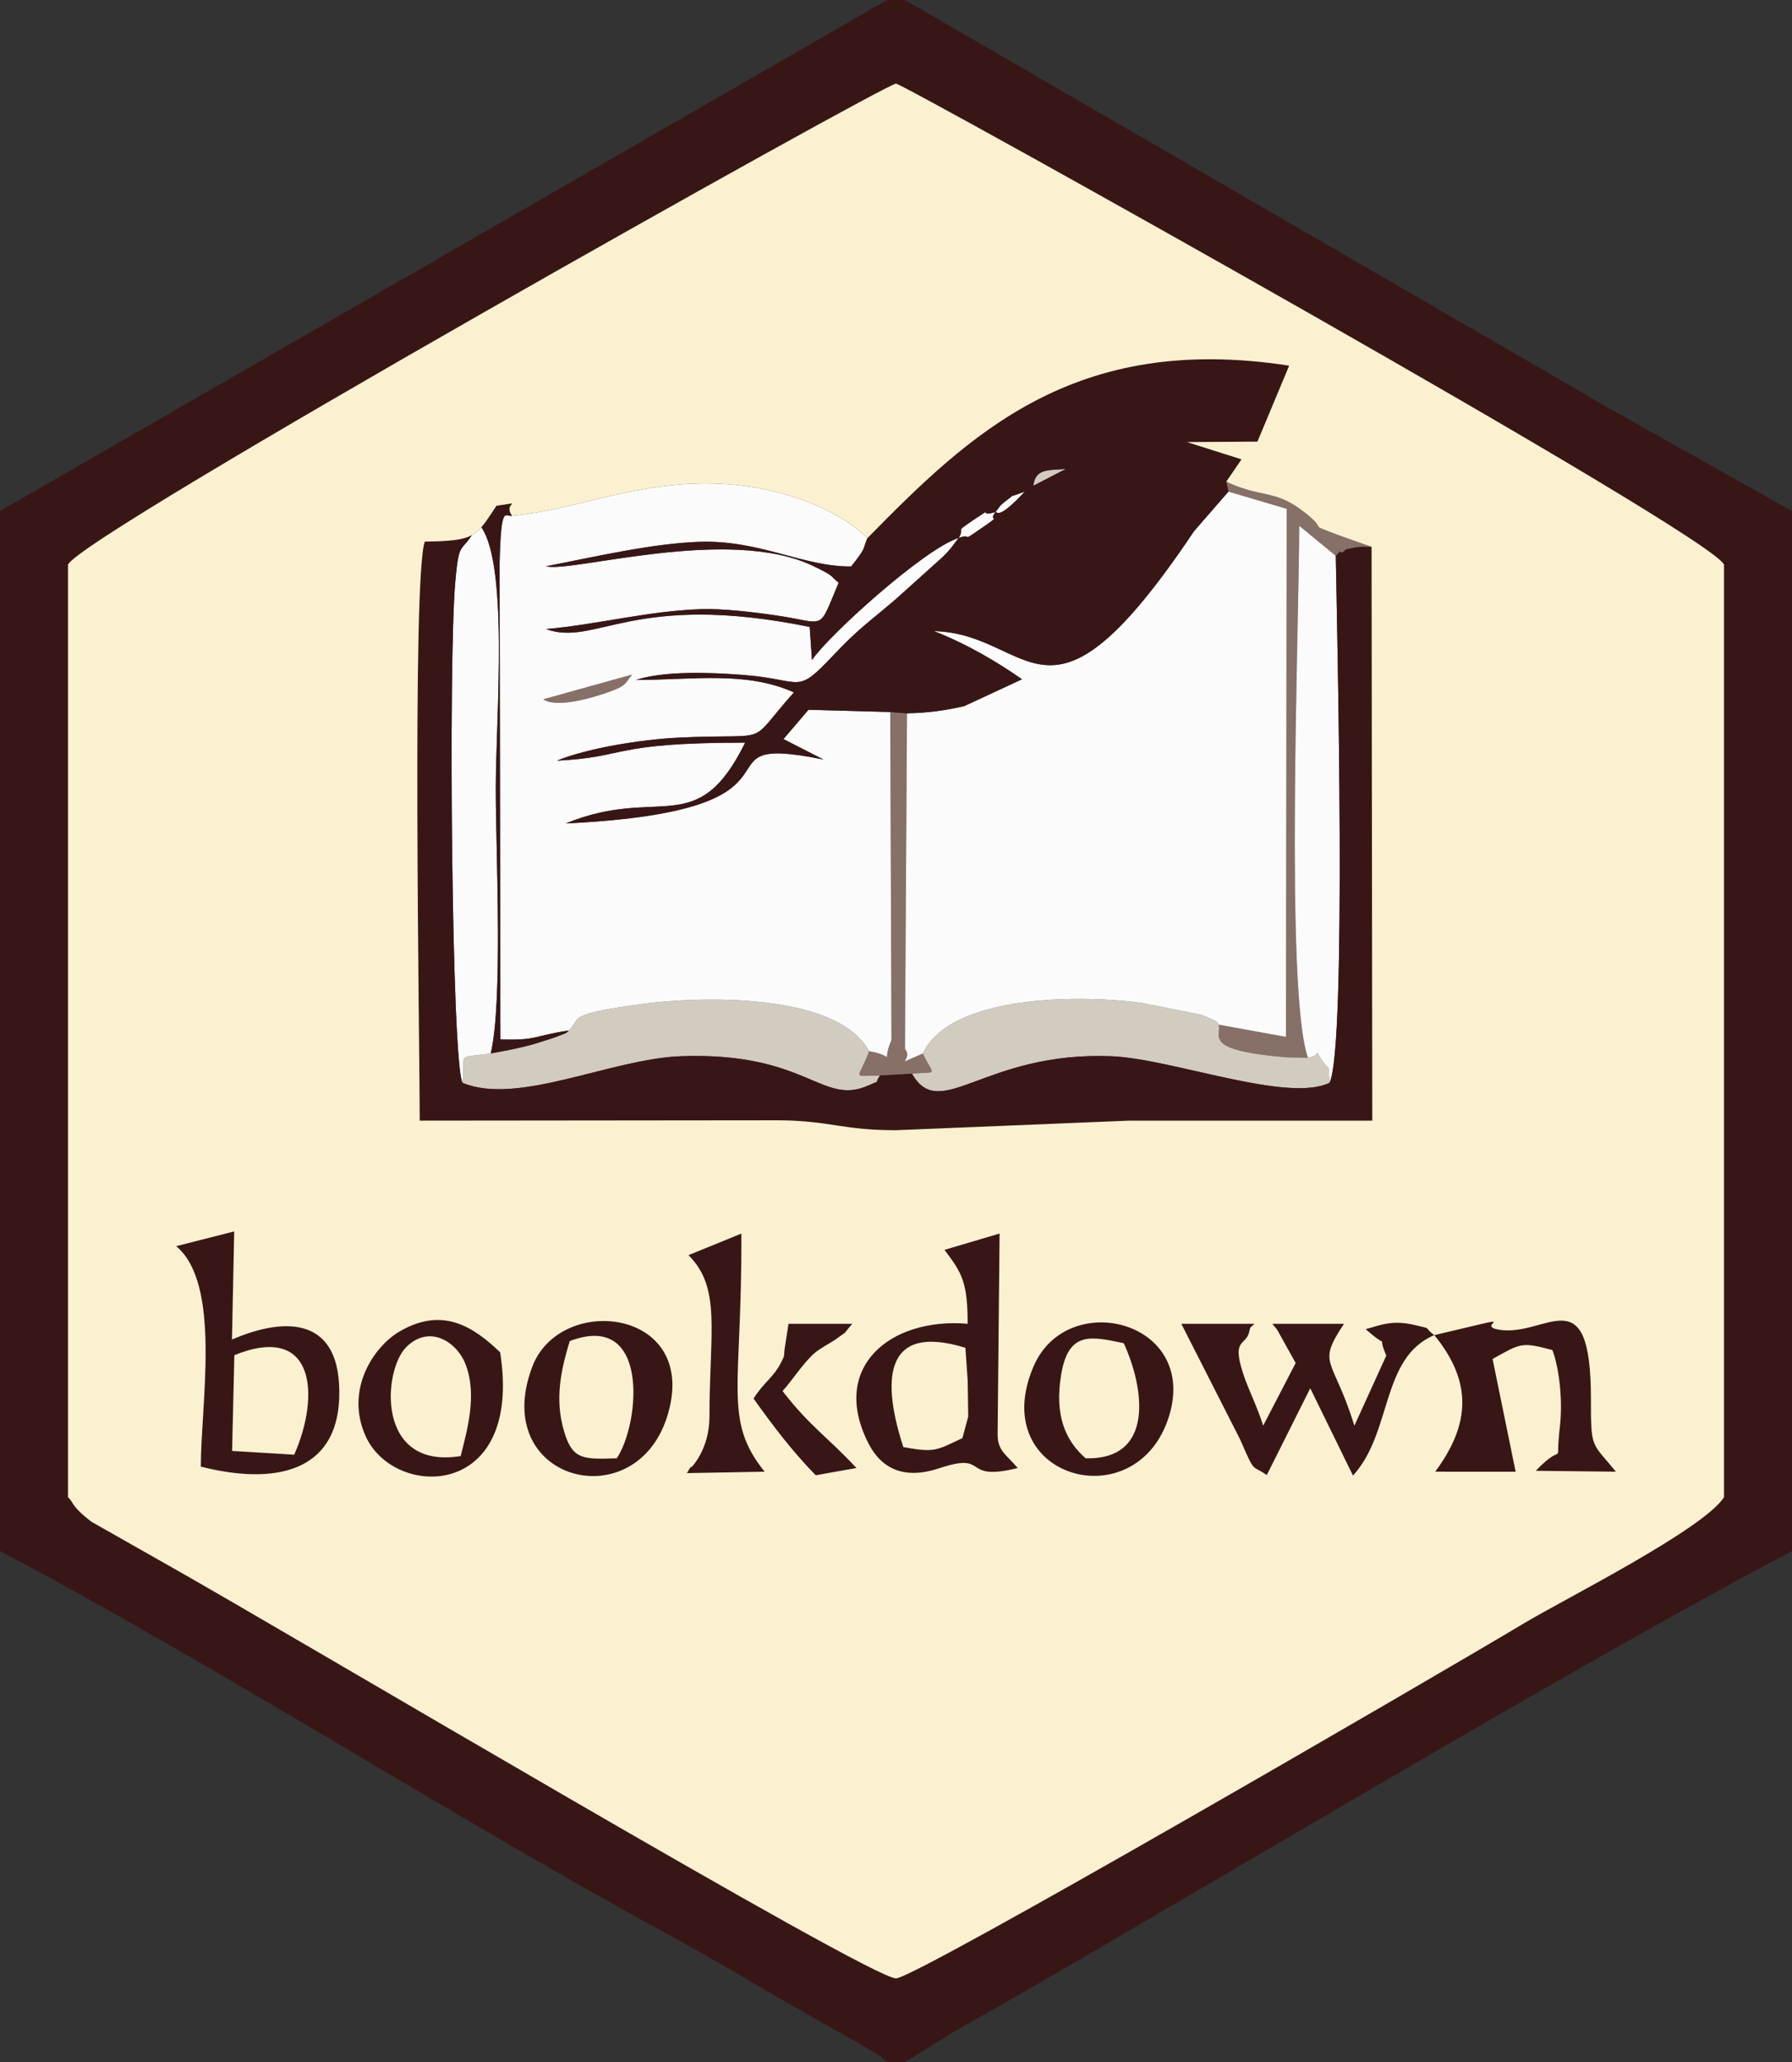 <?xml version="1.0" encoding="UTF-8"?>
<svg xmlns="http://www.w3.org/2000/svg" xml:space="preserve" width="100%" height="100%" version="1.1" viewBox="0 0 7055.54 8113.88">
 <rect x="0" y="0" width="7055.54" height="8113.88" fill="#333333" stroke="none"/>
 <g>
  <g>
   <path fill="#867067" d="M4798.2 4032.06c13.75,46.51 -67.92,99.61 267.16,128.52l84.16 1.55c-91.02,-261.28 -34.25,-1707.62 -34.25,-2093.34l144.02 118.43c6.66,-4.64 15.85,-21.38 19.71,-14.3 4.08,7.5 17.33,-10.39 22.98,-11.59 48.42,-10.29 46.43,-9.39 98.29,-9.39l-135.01 -47.99c-125.82,-48.31 -30.91,-9.57 -124.88,-84.77 -120.46,-96.4 -167.49,-56.5 -312.21,-123.74l8.35 39.01 229.47 67.8 -2.95 2077.92 -264.84 -48.11z"/>
   <path fill="#867067" d="M3421.94 4136.4c-43.1,117.21 -73.15,95.16 42.88,96.11l125.9 -7.42c103.67,-10.83 88.32,14.95 42.45,-79.32 -128.82,54.41 -33.69,25.64 -70.12,-18.27l7.97 -1320.6 -65.93 -5.14 4.83 1290.46c-43.32,101.3 23.62,62.65 -87.98,44.18z"/>
   <path fill="#867067" d="M2138.93 2751.66c50.69,35.65 189.72,-3.66 261.65,-29.96 65.26,-23.86 57.97,-29.03 88.14,-67.31l-349.79 97.27z"/>
   <path fill="#D2CBC0" d="M2240.29 4054.82c-17.27,13.4 5.82,3.63 -58.7,28.37 -0.34,0.13 -72.45,23.17 -75.9,24.13 -81.16,22.49 -125.51,28.45 -173.36,37.87 -144.43,21.68 -95.36,-10.1 -111.6,115.47 215.94,91.74 585.38,-94.36 859.46,-104.35 497.78,-18.15 554.52,196.58 738.13,115.28 157.17,-69.61 -9.97,42.06 46.5,-39.08 -116.03,-0.95 -85.98,21.1 -42.88,-96.11 -127.86,-235.17 -680.25,-214.89 -892.65,-185.88 -304.03,41.53 -237.93,52.5 -289,104.3z"/>
   <path fill="#D2CBC0" d="M3633.17 4145.77c45.87,94.27 61.22,68.49 -42.45,79.32 111.57,195.23 283.42,-88.46 784.63,-68.83 238.43,9.34 693.96,185.63 859.46,104.4 -14.15,-139.5 32.39,-2.37 -25.63,-82.52 -46.6,-64.38 5.67,-25.04 -59.66,-16.01l-84.16 -1.55c-335.08,-28.91 -253.41,-82.01 -267.16,-128.52 -13.15,-11.91 14.99,-4.71 -67.84,-38.61l-233.91 -46.65c-225.42,-32.27 -752.91,-37.67 -863.28,198.97z"/>
   <path fill="#D2CBC0" d="M4068.4 1911.55l128.29 -66.24c-68.25,5.92 -120.11,-3.27 -128.29,66.24z"/>
   <path fill="#FBFBFB" d="M2138.93 2751.66l349.79 -97.27c-30.17,38.28 -22.88,43.45 -88.14,67.31 -71.93,26.3 -210.96,65.61 -261.65,29.96zm-122.38 -722.22c-26.72,7.13 -43.95,-54.37 -49.54,189.1l3.16 1871.56c145.88,4.63 128.02,-13.92 270.12,-35.28 51.07,-51.8 -15.03,-62.77 289,-104.3 212.4,-29.01 764.79,-49.29 892.65,185.88 111.6,18.47 44.66,57.12 87.98,-44.18l-4.83 -1290.46 -322.02 -8.8 -98.4 115.32 157.48 80.37c-552.33,-111.9 46.33,200.16 -1014.28,251.52 368.64,-150.94 515.43,68.64 706,-317.94 -534,0 -460.08,57.38 -741.28,71 118.27,-48.43 330.18,-84 487.63,-91.13 371.6,-16.83 253.63,37.83 445.56,-177.6 -188.2,-84.49 -396.18,-49.5 -621.68,-48.77 105.44,-35.97 291.81,-30.27 424.87,-19.67 237.92,18.96 201.65,81.58 353.65,-79.02 99.1,-104.71 135.13,-126 242.35,-217.55l184.93 -166.16c5.16,-5.1 12.95,-12.72 17.75,-17.8 4.78,-5.07 12.37,-14.18 16.54,-18.87l30.52 -40c-135.32,42.21 -513.33,384.34 -577.76,480.57l-9.07 -130.28c-695.74,-141.96 -842.13,79.73 -1038.06,8.32 194.52,-16.23 405.14,-71.99 612.55,-78.3 80.18,-2.44 192.98,9.96 297.32,25.31 196.96,28.99 159.73,65.96 242.3,-129.23 -38.26,-31.38 -14.99,-24.87 -99.46,-65.57 -333.04,-160.45 -954.53,27.61 -1052.71,0.84 181.91,-35 417.38,-90.21 604.09,-96.19 239.62,-7.68 407.88,98.49 597.47,96.98 60.43,-76.97 43.23,-61.96 63.85,-111.69 -131.62,-128.34 -376.94,-213.37 -628.92,-215.04 -297.91,-1.96 -520.15,103.68 -769.76,127.06z"/>
   <path fill="#FBFBFB" d="M3571.02 2806.9l-7.97 1320.6c36.43,43.91 -58.7,72.68 70.12,18.27 110.37,-236.64 637.86,-231.24 863.28,-198.97l233.91 46.65c82.83,33.9 54.69,26.7 67.84,38.61l264.84 48.11 2.95 -2077.92 -229.47 -67.8 -135.41 155.78c-584.09,871.2 -629.5,402.41 -1024.11,393.15 131.1,50.9 254.18,124.41 346.78,189.61l-227.76 105.67c-73.84,16.68 -138.61,26.46 -225,28.24z"/>
   <path fill="#FBFBFB" d="M1820.73 4260.66c16.24,-125.57 -32.83,-93.79 111.6,-115.47 48.78,-211.98 19.77,-789.51 19.77,-1040.75 0,-286.29 54.66,-912.75 -68.27,-1044.22 -69.13,134.68 -74.91,45.14 -91.35,230.43 -27.41,308.7 -14.43,1885.4 28.25,1970.01z"/>
   <path fill="#FBFBFB" d="M5149.52 4162.13c65.33,-9.03 13.06,-48.37 59.66,16.01 58.02,80.15 11.48,-56.98 25.63,82.52 67.98,-136.39 29.92,-1776.24 24.48,-2073.44l-144.02 -118.43c0,385.72 -56.77,1832.06 34.25,2093.34z"/>
   <path fill="#FBFBFB" d="M3774.71 2116.66c61.08,-20.38 3.3,20.92 76.59,-29.22 109.77,-75.09 33.22,-24.65 68.27,-72.86 -74.94,22.79 -0.74,-26.22 -78.92,26.15 -91.37,61.2 -38.39,29.08 -65.94,75.93z"/>
   <path fill="#FBFBFB" d="M3919.57 2014.58c6.49,-2.3 7.89,35.3 115.41,-80.13 -158.43,58.45 2.54,-21.37 -58.69,24.34 -45.87,34.25 -34.3,28.94 -56.72,55.79z"/>
   <path fill="#391616" d="M267.7 5891.38l0 -3668.88c31.04,-106.23 3216.07,-1893.15 3260.1,-1893.36 29.03,-0.13 3227.52,1782.07 3260.04,1893.36l0 3668.88c-80.91,126.66 -628.33,400.83 -787.91,496.39 -340.63,203.95 -2395.41,1397.33 -2472.13,1396.97 -105.47,-0.5 -2385.61,-1355.05 -2851.31,-1617.37l-315.93 -179.09c-82.26,-62.69 -68.42,-74.65 -92.86,-96.9zm-267.7 -3880.59l0 4092.3c844.63,446.4 1791.53,1052.11 2622.65,1504.81 156.42,85.21 273.23,153.54 426.24,244.04l382.34 217.36c63.14,40.45 24.76,12.89 61.22,44.58l70.64 0 196.36 -121.09c86.25,-50.62 145.49,-81.82 225.12,-127.66 849.31,-489.02 2197.61,-1300.45 3070.97,-1762.04l0 -4092.3 -742.84 -417c-6.6,-3.91 -15.53,-9.08 -22.13,-13.08 -6.67,-4.04 -15.59,-9.24 -22.26,-13.36l-2705.22 -1567.35 -70.64 0 -3492.45 2010.79z"/>
   <path fill="#391616" d="M3774.71 2116.66c27.55,-46.85 -25.43,-14.73 65.94,-75.93 78.18,-52.37 3.98,-3.36 78.92,-26.15 -35.05,48.21 41.5,-2.23 -68.27,72.86 -73.29,50.14 -15.51,8.84 -76.59,29.22zm144.86 -102.08c22.42,-26.85 10.85,-21.54 56.72,-55.79 61.23,-45.71 -99.74,34.11 58.69,-24.34 -107.52,115.43 -108.92,77.83 -115.41,80.13zm148.83 -103.03c8.18,-69.51 60.04,-60.32 128.29,-66.24l-128.29 66.24zm-653.17 205.87c-20.62,49.73 -3.42,34.72 -63.85,111.69 -189.59,1.51 -357.85,-104.66 -597.47,-96.98 -186.71,5.98 -422.18,61.19 -604.09,96.19 98.18,26.77 719.67,-161.29 1052.71,-0.84 84.47,40.7 61.2,34.19 99.46,65.57 -82.57,195.19 -45.34,158.22 -242.3,129.23 -104.34,-15.35 -217.14,-27.75 -297.32,-25.31 -207.41,6.31 -418.03,62.07 -612.55,78.3 195.93,71.41 342.32,-150.28 1038.06,-8.32l9.07 130.28c64.43,-96.23 442.44,-438.36 577.76,-480.57l-30.52 40c-4.17,4.69 -11.76,13.8 -16.54,18.87 -4.8,5.08 -12.59,12.7 -17.75,17.8l-184.93 166.16c-107.22,91.55 -143.25,112.84 -242.35,217.55 -152,160.6 -115.73,97.98 -353.65,79.02 -133.06,-10.6 -319.43,-16.3 -424.87,19.67 225.5,-0.73 433.48,-35.72 621.68,48.77 -191.93,215.43 -73.96,160.77 -445.56,177.6 -157.45,7.13 -369.36,42.7 -487.63,91.13 281.2,-13.62 207.28,-71 741.28,-71 -190.57,386.58 -337.36,167 -706,317.94 1060.61,-51.36 461.95,-363.42 1014.28,-251.52l-157.48 -80.37 98.4 -115.32 322.02 8.8 65.93 5.14c86.39,-1.78 151.16,-11.56 225,-28.24l227.76 -105.67c-92.6,-65.2 -215.68,-138.71 -346.78,-189.61 394.61,9.26 440.02,478.05 1024.11,-393.15l135.41 -155.78 -8.35 -39.01 60.03 -87.92 -214.64 -67.89 277.28 -1.81 124.93 -298.97c-845.07,-130.57 -1257.28,268.33 -1660.54,678.57z"/>
   <path fill="#391616" d="M5400.27 2151.94c-51.86,0 -49.87,-0.9 -98.29,9.39 -5.65,1.2 -18.9,19.09 -22.98,11.59 -3.86,-7.08 -13.05,9.66 -19.71,14.3 5.44,297.2 43.5,1937.05 -24.48,2073.44 -165.5,81.23 -621.03,-95.06 -859.46,-104.4 -501.21,-19.63 -673.06,264.06 -784.63,68.83l-125.9 7.42c-56.47,81.14 110.67,-30.53 -46.5,39.08 -183.61,81.3 -240.35,-133.43 -738.13,-115.28 -274.08,9.99 -643.52,196.09 -859.46,104.35 -42.68,-84.61 -55.66,-1661.31 -28.25,-1970.01 16.44,-185.29 22.22,-95.75 91.35,-230.43 122.93,131.47 68.27,757.93 68.27,1044.22 0,251.24 29.01,828.77 -19.77,1040.75 47.85,-9.42 92.2,-15.38 173.36,-37.87 3.45,-0.96 75.56,-24 75.9,-24.13 64.52,-24.74 41.43,-14.97 58.7,-28.37 -142.1,21.36 -124.24,39.91 -270.12,35.28l-3.16 -1871.56c5.59,-243.47 22.82,-181.97 49.54,-189.1 -41.14,-53.03 58.18,-55.76 -61.76,-39.37 -81.11,121.14 -80.74,138.4 -282.22,141.11 -51.23,138.4 -20.16,1976.21 -20.08,2278.54l1418.08 -1.41c200.43,2.48 246.38,39.1 457.2,39.1l917.22 -37.69c319.35,0 638.71,0 958.06,0l-2.78 -2257.78z"/>
   <path fill="#391616" d="M5647.21 5253.6c-45.93,-33.28 -0.88,-22.19 -77.89,-39.97 -92.4,-21.34 -136.52,2.28 -192.59,16.43 110.78,96.94 36.2,-1.17 81.4,104.08l-125.63 275.78c-84.09,-272.92 -150.6,-235.3 -40.84,-400.86l-282.23 0c5.69,7.93 14.66,17.04 18.55,22.65l73.33 131.65 -127.91 246.56c-24.97,-80.11 -57.43,-138.79 -79.56,-207.35 -46.38,-143.66 15.73,-101.52 26.6,-170.02 2.23,-14.05 12.82,-15.27 18.44,-23.49l-287.79 0 231.31 454.69c61.75,141.64 42.93,96.4 105.16,140.76l171.22 -341.68 168.15 343.48c155.48,-168.3 108.64,-463.55 320.28,-552.71z"/>
   <path fill="#391616" d="M3556.72 5694.23c-80.21,-245.84 -88.57,-493.14 244.23,-390.79l9.04 129.33 2.04 141.4 -22.8 84.79c-101.32,46.43 -104.54,58.84 -232.51,35.27zm450.42 82.37c-44.21,-52.47 -79.27,-66.77 -79.27,-132.16l7.8 -790.66 -216.99 64.34c70.71,93.5 90.3,127.55 91.31,290.77 -306.46,-25.62 -544.02,172.24 -390.32,471.56 52.2,101.66 143.8,142.04 277.8,97.29 202.85,-67.75 82.31,55.15 309.67,-1.14z"/>
   <path fill="#391616" d="M922.79 5332.5c319.23,-128.87 337.82,160.32 235.54,391.64l-244.46 -14.71 8.92 -376.93zm412.77 168.92c11.13,-316.76 -204.33,-324.4 -422.2,-230.47l8.82 -425.46 -228.67 58.12c179.59,148.56 97.12,619.67 97.12,867.42 288.84,73.61 534.66,22.57 544.93,-269.61z"/>
   <path fill="#391616" d="M5647.21 5253.6c149.89,183.77 142.66,349.44 3.45,537.47l316.84 0.04 -90.82 -443.59c111.32,-61.99 112.62,-67.84 235.31,-35.1 26.09,66.66 41.73,196.5 29.73,299.75 -21.2,182.48 26.55,47.86 -95.06,175.4l315.37 3.54c-95.49,-118.42 -98.23,-84.95 -98.2,-288.13 0.07,-486.45 -177.07,-240.07 -361.63,-270.65 -107.41,-17.79 137.02,-71.49 -254.99,21.27z"/>
   <path fill="#391616" d="M2243.25 5277.14c315.82,-120.44 277.07,323.02 185.19,461.09 -140.43,4.75 -180.27,6.37 -213.74,-129.72 -30.2,-122.77 0.56,-239.13 28.55,-331.37zm383.61 296.74c133.43,-423.7 -419.79,-489.19 -531.16,-196.01 -170.02,447.59 403.93,600.02 531.16,196.01z"/>
   <path fill="#391616" d="M4274.32 5738.23c-78.55,-68.53 -123.45,-167.89 -96.13,-329.67 29.09,-172.32 117.09,-149.78 246.04,-123.22 79.4,170.78 125.44,460.08 -149.91,452.89zm328.09 -164.35c118.14,-376.62 -400.07,-506.72 -532.97,-197.49 -188.54,438.69 404.6,606.76 532.97,197.49z"/>
   <path fill="#391616" d="M1813.68 5729.51c-335.28,54.66 -305.95,-337.86 -213.94,-429.01 90.8,-89.95 198.74,-21.15 233.24,68.09 46.85,121.19 5.92,259.86 -19.3,360.92zm155.55 -408.29c-106.44,-101.87 -226.91,-180.49 -396,-82.01 -101.34,59.03 -216.21,228.51 -133.66,412.15 111.46,247.94 621.44,253.41 529.66,-330.14z"/>
   <path fill="#391616" d="M2704.33 5796.72l306.32 -5.61c-164.9,-204.5 -88.33,-331.89 -91.73,-937.12l-208.26 84.89c130.22,129.64 82.6,301.89 82.6,635 0,128.68 -70.46,199.43 -70.62,199.1 -2.79,-5.75 -12.94,15.91 -18.31,23.74z"/>
   <path fill="#391616" d="M3090.81 5297.79c-7.61,42.22 4.47,24.62 -17.27,66.69 -28.88,55.87 -66.95,75.52 -106.67,138.85 75.75,105.85 146.34,200.29 244.66,301.8l160.61 -28.53c-117.05,-125.58 -183.36,-163.58 -290.94,-302.83 39.33,-43.41 80.63,-109.95 126.41,-149.83 20.19,-17.58 69.77,-44.15 83.29,-53.95 56.06,-40.65 22.21,-12.54 64.89,-60.93l-251.35 0 -13.63 88.73z"/>
   <path fill="#FBF1D0" d="M1969.23 5321.22c91.78,583.55 -418.2,578.08 -529.66,330.14 -82.55,-183.64 32.32,-353.12 133.66,-412.15 169.09,-98.48 289.56,-19.86 396,82.01zm2633.18 252.66c-128.37,409.27 -721.51,241.2 -532.97,-197.49 132.9,-309.23 651.11,-179.13 532.97,197.49zm-1975.55 0c-127.23,404.01 -701.18,251.58 -531.16,-196.01 111.37,-293.18 664.59,-227.69 531.16,196.01zm3020.35 -320.28c392.01,-92.76 147.58,-39.06 254.99,-21.27 184.56,30.58 361.7,-215.8 361.63,270.65 -0.03,203.18 2.71,169.71 98.2,288.13l-315.37 -3.54c121.61,-127.54 73.86,7.08 95.06,-175.4 12,-103.25 -3.64,-233.09 -29.73,-299.75 -122.69,-32.74 -123.99,-26.89 -235.31,35.1l90.82 443.59 -316.84 -0.04c139.21,-188.03 146.44,-353.7 -3.45,-537.47zm0 0c-211.64,89.16 -164.8,384.41 -320.28,552.71l-168.15 -343.48 -171.22 341.68c-62.23,-44.36 -43.41,0.88 -105.16,-140.76l-231.31 -454.69 287.79 0c-5.62,8.22 -16.21,9.44 -18.44,23.49 -10.87,68.5 -72.98,26.36 -26.6,170.02 22.13,68.56 54.59,127.24 79.56,207.35l127.91 -246.56 -73.33 -131.65c-3.89,-5.61 -12.86,-14.72 -18.55,-22.65l282.23 0c-109.76,165.56 -43.25,127.94 40.84,400.86l125.63 -275.78c-45.2,-105.25 29.38,-7.14 -81.4,-104.08 56.07,-14.15 100.19,-37.77 192.59,-16.43 77.01,17.78 31.96,6.69 77.89,39.97zm-2542.77 -44.54l251.35 0c-42.68,48.39 -8.83,20.28 -64.89,60.93 -13.52,9.8 -63.1,36.37 -83.29,53.95 -45.78,39.88 -87.08,106.42 -126.41,149.83 107.58,139.25 173.89,177.25 290.94,302.83l-160.61 28.53c-98.32,-101.51 -168.91,-195.95 -244.66,-301.8 39.72,-63.33 77.79,-82.98 106.67,-138.85 21.74,-42.07 9.66,-24.47 17.27,-66.69l13.63 -88.73zm614.24 -290.94l216.99 -64.34 -7.8 790.66c0,65.39 35.06,79.69 79.27,132.16 -227.36,56.29 -106.82,-66.61 -309.67,1.14 -134,44.75 -225.6,4.37 -277.8,-97.29 -153.7,-299.32 83.86,-497.18 390.32,-471.56 -1.01,-163.22 -20.6,-197.27 -91.31,-290.77zm-1008.02 20.76l208.26 -84.89c3.4,605.23 -73.17,732.62 91.73,937.12l-306.32 5.61c5.37,-7.83 15.52,-29.49 18.31,-23.74 0.16,0.33 70.62,-70.42 70.62,-199.1 0,-333.11 47.62,-505.36 -82.6,-635zm-2017.15 -35.27l228.67 -58.12 -8.82 425.46c217.87,-93.93 433.33,-86.29 422.2,230.47 -10.27,292.18 -256.09,343.22 -544.93,269.61 0,-247.75 82.47,-718.86 -97.12,-867.42zm4134.66 -3008.17c144.72,67.24 191.75,27.34 312.21,123.74 93.97,75.2 -0.94,36.46 124.88,84.77l135.01 47.99 2.78 2257.78c-319.35,0 -638.71,0 -958.06,0l-917.22 37.69c-210.82,0 -256.77,-36.62 -457.2,-39.1l-1418.08 1.41c-0.08,-302.33 -31.15,-2140.14 20.08,-2278.54 201.48,-2.71 201.11,-19.97 282.22,-141.11 119.94,-16.39 20.62,-13.66 61.76,39.37 249.61,-23.38 471.85,-129.02 769.76,-127.06 251.98,1.67 497.3,86.7 628.92,215.04 403.26,-410.24 815.47,-809.14 1660.54,-678.57l-124.93 298.97 -277.28 1.81 214.64 67.89 -60.03 87.92zm-4560.47 3995.94c24.44,22.25 10.6,34.21 92.86,96.9l315.93 179.09c465.7,262.32 2745.84,1616.87 2851.31,1617.37 76.72,0.36 2131.5,-1193.02 2472.13,-1396.97 159.58,-95.56 707,-369.73 787.91,-496.39l0 -3668.88c-32.52,-111.29 -3231.01,-1893.49 -3260.04,-1893.36 -44.03,0.21 -3229.06,1787.13 -3260.1,1893.36l0 3668.88z"/>
   <path fill="#FBF1D0" d="M1813.68 5729.51c25.22,-101.06 66.15,-239.73 19.3,-360.92 -34.5,-89.24 -142.44,-158.04 -233.24,-68.09 -92.01,91.15 -121.34,483.67 213.94,429.01z"/>
   <path fill="#FBF1D0" d="M4274.32 5738.23c275.35,7.19 229.31,-282.11 149.91,-452.89 -128.95,-26.56 -216.95,-49.1 -246.04,123.22 -27.32,161.78 17.58,261.14 96.13,329.67z"/>
   <path fill="#FBF1D0" d="M2243.25 5277.14c-27.99,92.24 -58.75,208.6 -28.55,331.37 33.47,136.09 73.31,134.47 213.74,129.72 91.88,-138.07 130.63,-581.53 -185.19,-461.09z"/>
   <path fill="#FBF1D0" d="M922.79 5332.5l-8.92 376.93 244.46 14.71c102.28,-231.32 83.69,-520.51 -235.54,-391.64z"/>
   <path fill="#FBF1D0" d="M3556.72 5694.23c127.97,23.57 131.19,11.16 232.51,-35.27l22.8 -84.79 -2.04 -141.4 -9.04 -129.33c-332.8,-102.35 -324.44,144.95 -244.23,390.79z"/>
  </g>
 </g>
</svg>
